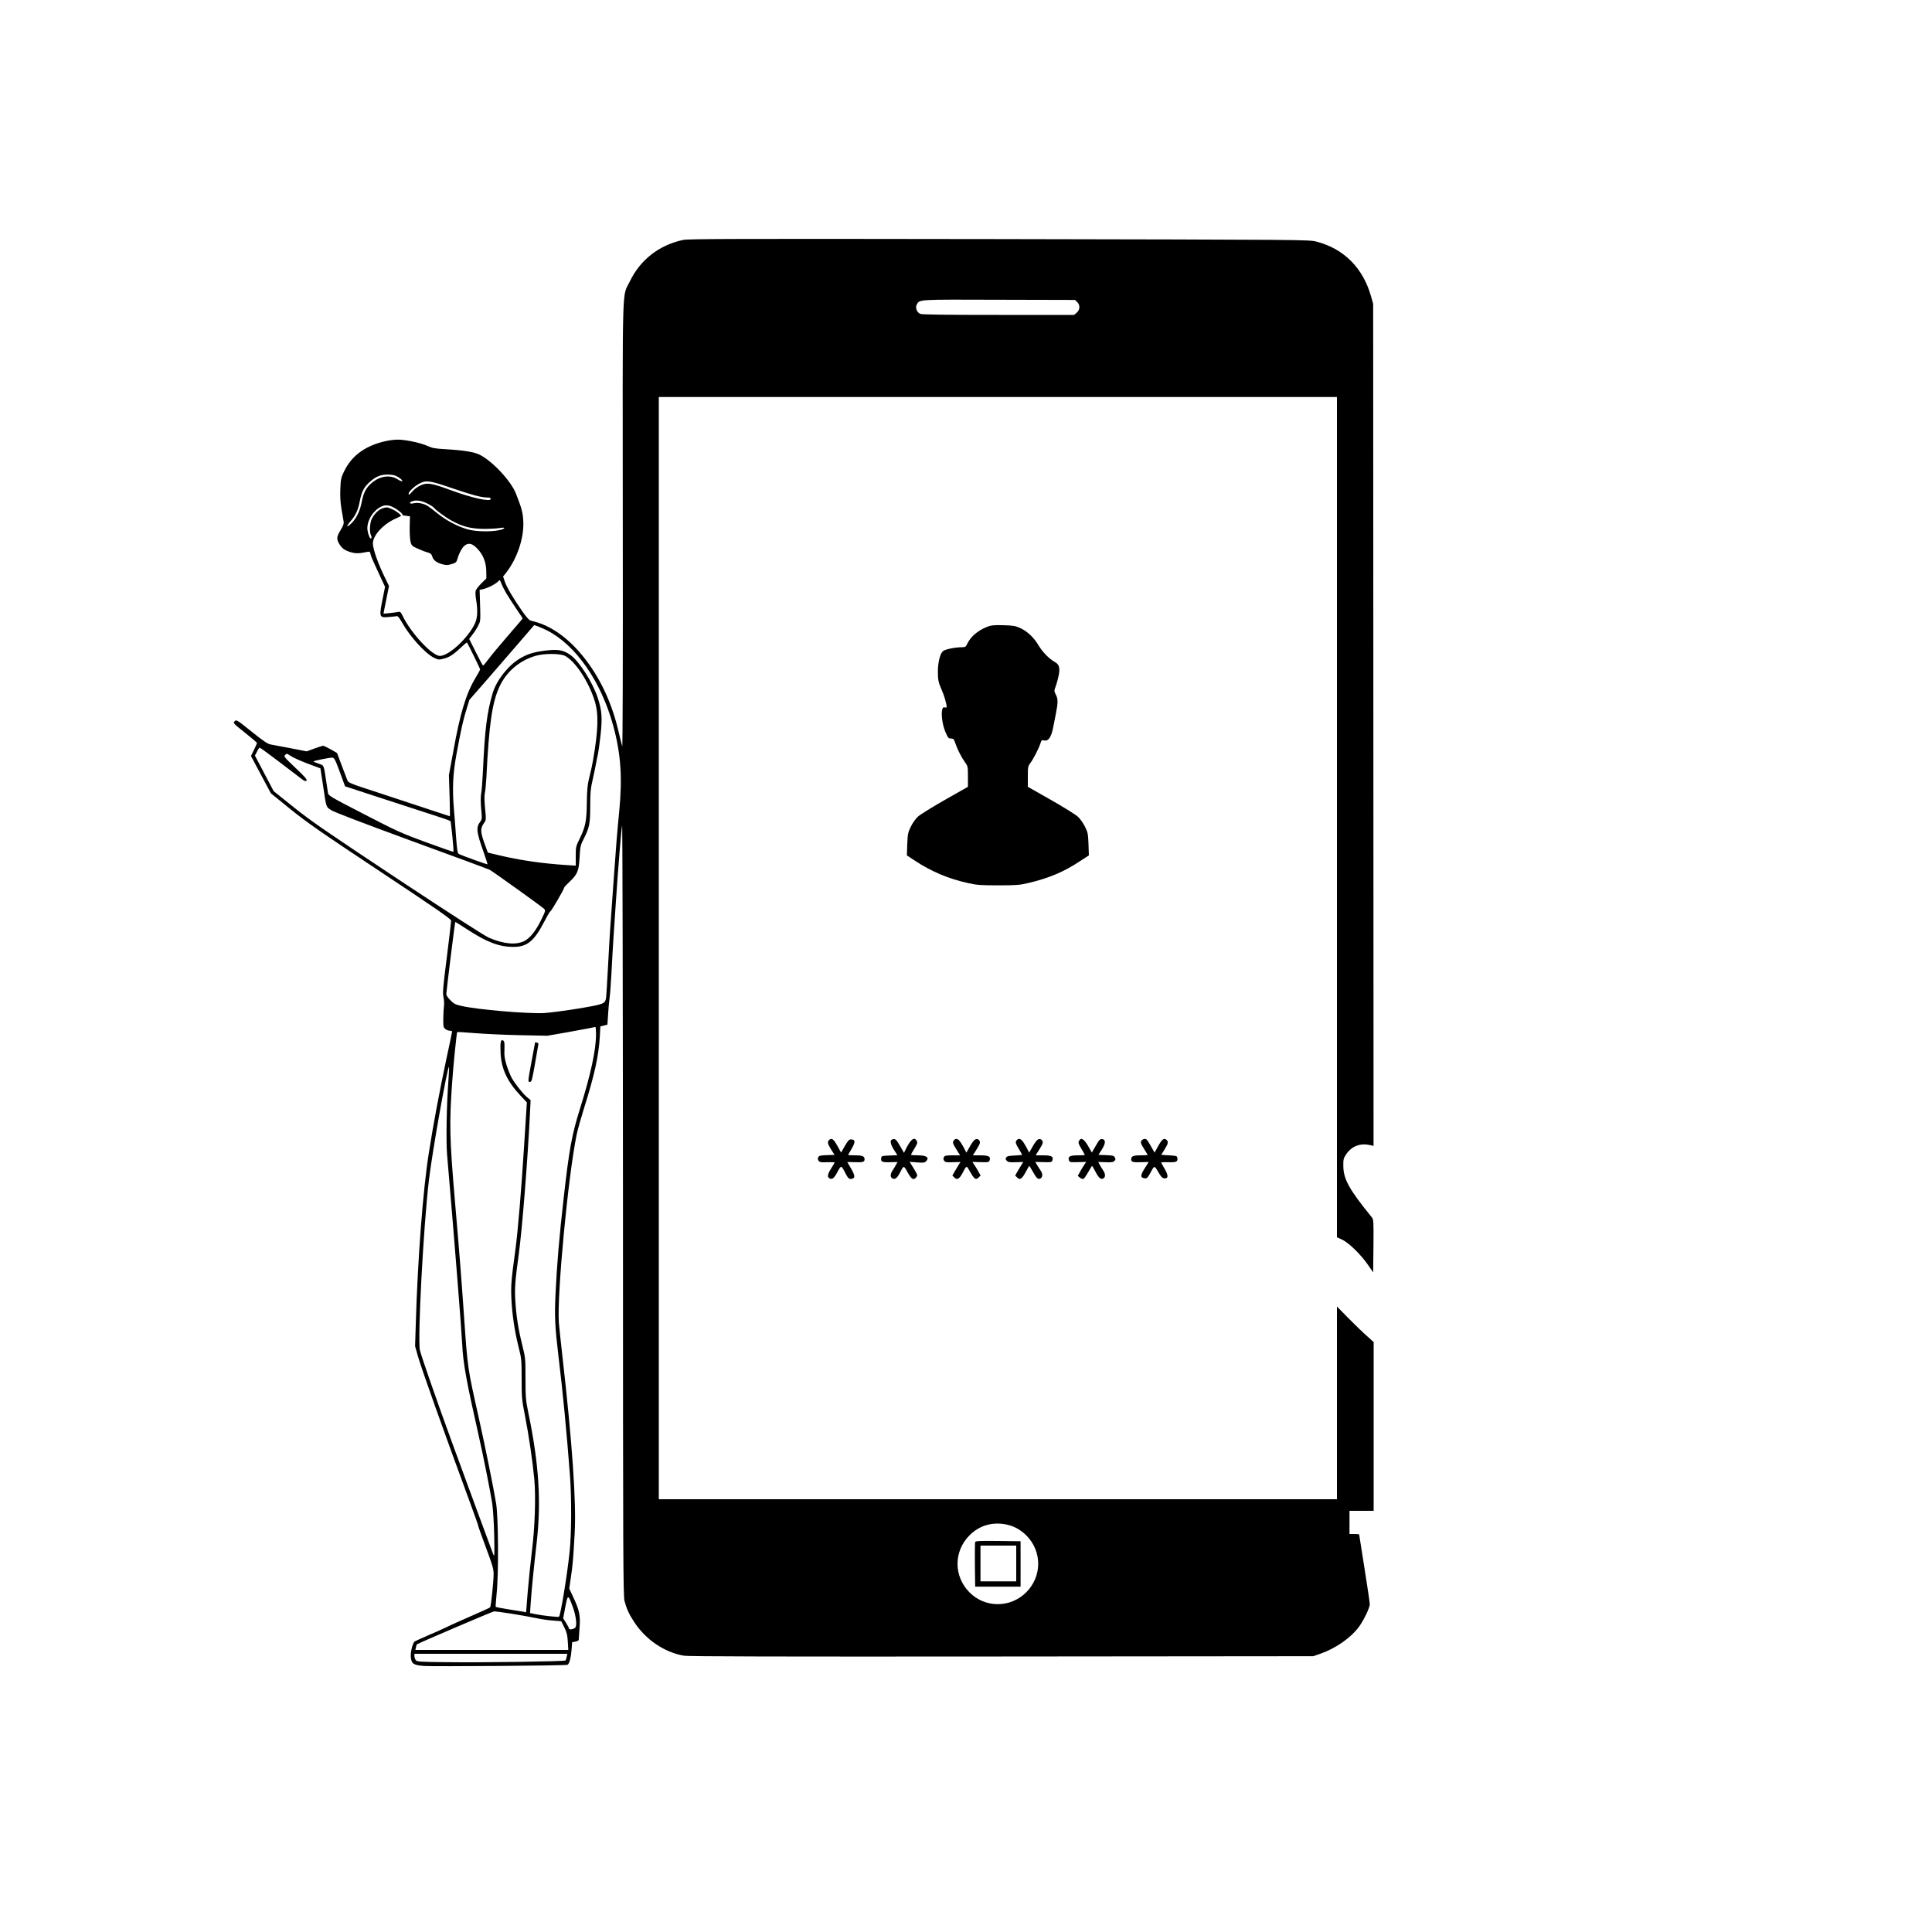 <?xml version="1.0" standalone="no"?>
<!DOCTYPE svg PUBLIC "-//W3C//DTD SVG 20010904//EN"
 "http://www.w3.org/TR/2001/REC-SVG-20010904/DTD/svg10.dtd">
<svg version="1.0" xmlns="http://www.w3.org/2000/svg"
 width="2000pt" height="2000pt" viewBox="0 0 2000 2000"
 preserveAspectRatio="xMidYMid meet">
<g transform="translate(0,2000) scale(0.1,-0.1)"
fill="#000000" stroke="none">
<path d="M7070 17516 c-249 -54 -443 -206 -551 -431 -81 -169 -74 73 -72
-2525 2 -1364 -1 -2303 -6 -2285 -5 17 -24 91 -41 165 -75 318 -214 597 -408
817 -153 172 -317 278 -494 317 -20 5 -44 31 -92 99 -94 135 -163 252 -181
308 l-17 51 29 36 c116 147 190 366 180 537 -4 87 -16 132 -75 283 -52 133
-241 336 -377 405 -57 28 -165 46 -355 57 -104 6 -135 11 -183 33 -64 29 -190
58 -281 65 -82 6 -204 -19 -301 -61 -130 -56 -222 -142 -282 -264 -33 -69 -36
-83 -40 -186 -3 -77 1 -142 12 -207 9 -52 19 -109 22 -127 4 -25 -3 -44 -31
-90 -41 -67 -44 -94 -15 -142 29 -48 56 -68 119 -87 52 -15 85 -15 167 2 29 6
33 4 39 -22 3 -16 17 -51 30 -79 12 -27 45 -97 71 -155 l49 -105 -18 -90 c-47
-229 -46 -231 58 -222 38 3 76 7 83 9 9 2 29 -23 51 -63 83 -149 241 -323 334
-369 42 -20 51 -21 94 -10 62 15 104 42 180 114 34 32 64 57 66 55 9 -10 136
-270 136 -279 0 -5 -21 -43 -46 -85 -98 -161 -160 -365 -230 -755 l-47 -255 7
-212 c3 -117 5 -213 3 -213 -1 0 -101 33 -222 73 -121 40 -357 118 -524 173
-292 95 -305 100 -316 129 -6 16 -33 86 -59 155 l-47 125 -66 38 c-36 20 -71
37 -77 37 -7 0 -48 -13 -92 -29 l-79 -29 -170 33 c-94 18 -187 36 -207 39 -27
5 -79 40 -193 132 -153 123 -158 126 -176 108 -18 -19 -16 -21 106 -118 69
-55 125 -103 125 -107 0 -5 -14 -37 -31 -72 l-31 -63 103 -193 103 -193 202
-164 c172 -139 316 -239 934 -649 584 -387 730 -489 730 -506 0 -11 -20 -184
-45 -382 -40 -314 -44 -368 -34 -410 6 -26 8 -67 5 -90 -3 -23 -7 -82 -7 -132
-1 -81 1 -91 21 -107 12 -10 33 -18 46 -18 13 0 24 -4 24 -9 0 -5 -27 -136
-61 -292 -67 -314 -135 -676 -179 -959 -62 -390 -116 -1099 -136 -1780 l-7
-225 28 -100 c37 -131 261 -760 544 -1529 45 -121 81 -224 81 -230 0 -6 36
-107 80 -225 68 -182 80 -223 80 -275 -1 -87 -27 -337 -37 -346 -4 -4 -92 -44
-195 -89 -103 -45 -218 -96 -255 -115 -37 -18 -124 -57 -193 -86 -69 -30 -130
-58 -137 -62 -22 -17 -46 -115 -40 -165 7 -66 27 -80 134 -89 92 -7 1465 3
1487 12 19 7 37 75 43 160 l6 74 33 6 c19 3 34 11 35 18 0 6 4 60 8 120 11
131 -1 187 -64 321 l-42 90 18 125 c19 131 23 182 38 449 18 320 -25 937 -128
1841 -16 140 -32 293 -36 340 -20 291 96 1513 184 1942 11 53 45 174 75 270
110 349 153 544 165 743 l6 110 37 9 36 9 7 106 c3 58 10 133 15 166 5 33 14
152 20 265 5 113 15 270 20 350 5 80 17 249 25 375 24 357 55 747 65 801 4 27
8 -1755 9 -3961 0 -3625 2 -4016 16 -4069 22 -82 47 -137 102 -220 119 -181
313 -312 514 -346 46 -8 982 -10 3289 -8 l3225 3 80 28 c152 54 306 161 389
271 50 66 116 202 116 239 0 17 -25 184 -55 373 -30 189 -55 346 -55 349 0 3
-22 5 -50 5 l-50 0 0 120 0 120 125 0 125 0 0 874 0 873 -71 64 c-40 35 -125
117 -190 183 l-119 121 0 -998 0 -997 -3510 0 -3510 0 0 5705 0 5705 3510 0
3510 0 0 -4349 0 -4349 58 -27 c70 -34 195 -158 267 -264 l50 -73 3 273 c2
249 1 276 -15 295 -236 290 -296 397 -297 534 -1 67 2 80 29 120 57 85 145
119 247 96 l37 -8 -2 4358 -2 4359 -23 80 c-83 293 -283 492 -565 564 -76 20
-126 20 -3285 26 -2738 4 -3217 3 -3272 -9z m4081 -643 c32 -31 30 -80 -5
-110 l-27 -23 -784 0 c-561 0 -791 3 -809 11 -36 17 -54 65 -35 98 30 52 6 51
851 48 l787 -2 22 -22z m-7022 -1816 c23 -15 39 -32 36 -37 -3 -5 -24 2 -45
16 -80 53 -188 38 -275 -38 -57 -50 -81 -97 -100 -192 -17 -93 -56 -173 -106
-222 -52 -51 -60 -38 -11 19 53 61 80 119 97 211 19 98 42 143 105 199 64 57
117 77 196 74 48 -2 71 -9 103 -30z m555 -112 c206 -70 299 -95 359 -95 26 0
37 -4 37 -15 0 -32 -188 8 -400 86 -168 63 -238 80 -284 69 -45 -10 -99 -43
-130 -81 -26 -30 -36 -36 -36 -19 0 21 64 80 113 105 70 36 105 31 341 -50z
m-269 -153 c33 -16 67 -37 75 -46 25 -31 124 -103 191 -139 108 -59 197 -81
329 -82 63 0 136 4 163 9 69 12 60 -9 -10 -23 -91 -18 -238 -14 -321 9 -103
29 -218 89 -309 162 -43 35 -90 71 -105 80 -39 26 -109 39 -146 28 -38 -10
-54 6 -20 19 42 17 92 11 153 -17z m-330 -51 c51 -29 95 -70 79 -73 -5 0 11
-4 35 -7 l45 -6 -3 -111 c-1 -61 3 -130 9 -153 10 -39 16 -45 76 -71 35 -16
81 -34 102 -39 30 -9 40 -17 47 -43 12 -39 45 -63 107 -80 39 -10 55 -9 95 3
42 13 49 19 59 55 17 60 51 121 76 138 42 30 77 20 129 -33 61 -64 92 -142 93
-237 l1 -72 -52 -51 c-29 -29 -56 -63 -59 -77 -4 -14 -2 -57 5 -94 18 -111 14
-188 -13 -245 -70 -150 -269 -334 -362 -335 -80 0 -299 235 -385 413 -21 43
-27 48 -49 42 -14 -3 -53 -8 -88 -12 l-62 -6 6 34 c4 19 16 83 29 144 l22 109
-37 76 c-74 148 -130 306 -130 365 0 78 99 191 216 247 38 18 71 34 73 35 12
8 -47 54 -92 73 -45 20 -55 21 -91 10 -44 -13 -88 -55 -117 -111 -21 -42 -26
-137 -9 -170 6 -11 8 -24 4 -31 -10 -15 -30 27 -39 79 -13 81 37 182 117 235
54 36 99 36 163 -1z m1153 -878 c17 -29 63 -100 102 -158 l71 -106 -23 -29
c-13 -15 -81 -95 -151 -176 -71 -82 -152 -179 -179 -216 -28 -38 -54 -68 -57
-68 -4 0 -37 62 -75 138 l-69 138 38 50 c21 27 47 69 59 94 22 47 21 40 13
304 l-2 59 46 11 c50 13 128 55 149 81 12 15 16 12 31 -27 9 -24 31 -67 47
-95z m423 -388 c301 -153 562 -529 688 -991 78 -287 95 -534 61 -884 -23 -235
-32 -351 -60 -745 -16 -231 -32 -447 -34 -480 -3 -33 -12 -197 -21 -365 -9
-168 -18 -319 -21 -337 -10 -65 -18 -68 -284 -113 -135 -22 -294 -43 -355 -47
-172 -9 -691 35 -860 74 -59 13 -77 22 -112 58 -24 23 -43 52 -43 63 0 27 89
744 93 748 1 1 54 -31 117 -73 207 -135 333 -184 479 -185 147 -2 220 57 328
266 28 55 55 101 60 101 8 -1 143 230 143 246 0 5 25 32 56 61 82 78 96 110
104 253 6 111 9 125 42 190 60 117 68 159 68 342 0 137 4 180 24 266 13 56 29
134 36 172 7 39 16 85 21 104 4 18 16 104 26 192 19 175 14 253 -27 379 -51
161 -196 389 -287 451 -74 51 -126 60 -258 44 -119 -15 -184 -35 -262 -81
-121 -71 -243 -226 -283 -359 -59 -200 -81 -376 -100 -795 -5 -107 -13 -217
-19 -245 -6 -32 -6 -89 0 -157 10 -102 9 -109 -11 -136 -44 -59 -38 -104 39
-321 22 -63 39 -116 37 -118 -3 -4 -266 91 -294 106 -16 8 -20 34 -31 178 -6
92 -16 215 -21 273 -19 223 -13 372 25 580 47 255 69 357 105 470 l29 95 162
185 c88 102 239 276 335 387 l174 202 38 -13 c21 -8 63 -26 93 -41z m187 -264
c107 -56 245 -264 308 -466 42 -136 38 -296 -16 -610 -11 -62 -17 -90 -46
-210 -12 -49 -18 -119 -19 -230 -2 -192 -14 -251 -71 -370 -43 -87 -44 -92
-44 -188 l0 -98 -97 6 c-249 16 -489 51 -700 102 l-113 27 -24 66 c-55 147
-57 182 -15 241 22 31 22 34 10 153 -7 77 -8 134 -2 156 5 19 12 91 16 160 27
558 61 788 140 951 71 149 207 263 370 310 87 26 253 25 303 0z m-2956 -1099
c106 -81 210 -161 231 -176 30 -23 41 -26 50 -17 9 10 -15 38 -113 131 -117
111 -124 119 -108 135 15 16 19 16 60 -12 23 -16 102 -51 173 -78 72 -27 131
-49 132 -49 0 -1 13 -80 27 -176 35 -237 30 -221 85 -257 31 -20 332 -135 831
-318 431 -157 795 -292 809 -299 32 -17 539 -380 563 -404 17 -17 15 -23 -31
-117 -55 -112 -114 -186 -172 -216 -87 -44 -214 -32 -368 34 -49 22 -382 236
-941 606 -737 489 -896 598 -1076 742 l-211 169 -97 184 -97 184 21 41 c11 23
24 41 29 41 5 0 96 -67 203 -148z m626 -104 l54 -148 432 -141 c237 -77 481
-156 541 -176 61 -19 113 -39 118 -42 6 -7 37 -312 31 -319 -1 -2 -127 42
-281 98 -259 95 -303 115 -645 292 -353 182 -368 191 -373 221 -3 18 -12 77
-20 132 -25 162 -19 150 -80 171 -30 10 -52 20 -50 22 8 8 170 40 194 39 22
-2 30 -17 79 -149z m2652 -2713 c0 -166 -55 -419 -169 -782 -81 -259 -110
-416 -165 -908 -48 -417 -71 -698 -86 -1015 -10 -219 -4 -333 29 -610 47 -383
90 -835 122 -1265 17 -239 15 -601 -5 -785 -26 -246 -93 -650 -109 -666 -6 -7
-178 12 -248 27 l-52 11 7 107 c10 140 30 347 61 616 49 427 25 815 -85 1347
-28 137 -30 162 -30 358 0 207 -1 214 -34 348 -41 164 -63 305 -72 467 -7 122
-1 200 36 470 36 265 92 969 116 1458 l7 138 -36 30 c-42 35 -123 136 -159
199 -14 25 -38 84 -53 131 -22 71 -26 101 -23 167 2 68 0 82 -14 91 -25 15
-31 -18 -26 -132 8 -160 69 -292 200 -432 l72 -77 -28 -442 c-29 -465 -65
-894 -91 -1086 -43 -315 -47 -365 -41 -507 8 -162 33 -334 76 -504 28 -112 30
-128 30 -324 0 -194 2 -216 35 -383 40 -205 79 -472 96 -654 17 -185 6 -500
-25 -748 -14 -113 -33 -301 -43 -418 l-17 -213 -25 6 c-14 2 -84 14 -156 25
-71 11 -131 23 -133 25 -3 2 2 64 9 137 22 206 18 791 -5 933 -25 154 -114
594 -179 885 -117 520 -116 515 -152 1035 -28 403 -48 661 -95 1205 -56 650
-60 814 -29 1240 12 174 46 510 52 516 2 2 84 -3 183 -11 98 -8 307 -18 464
-21 l285 -6 180 31 c99 18 209 38 245 45 36 8 68 14 73 15 4 0 7 -33 7 -74z
m-1529 -497 c-18 -243 -24 -610 -13 -748 77 -897 149 -1807 157 -1970 9 -192
43 -378 170 -940 44 -192 123 -589 140 -700 9 -61 18 -201 21 -335 4 -205 3
-226 -10 -195 -19 48 -270 730 -431 1170 -164 450 -313 878 -328 943 -26 112
37 1296 94 1767 34 290 193 1180 207 1165 2 -2 -1 -73 -7 -157z m5769 -4578
c84 -16 152 -53 215 -115 164 -165 163 -424 -2 -589 -164 -163 -426 -163 -587
0 -164 166 -165 421 -3 587 100 103 234 144 377 117z m-4479 -859 c32 -88 44
-190 24 -210 -17 -17 -65 -25 -65 -10 0 7 -14 33 -30 59 l-30 47 22 117 c26
135 28 135 79 -3z m-636 -66 c88 -14 201 -34 252 -45 50 -11 130 -23 177 -26
l86 -7 32 -64 c26 -53 32 -80 36 -149 l5 -84 -792 0 -791 0 6 28 c4 15 7 28 8
29 6 8 786 342 801 342 11 1 92 -10 180 -24z m571 -447 c-3 -17 -9 -34 -12
-37 -9 -10 -867 -23 -1213 -18 -302 3 -325 5 -337 22 -8 10 -14 29 -14 42 l0
23 791 0 792 0 -7 -32z"/>
<path d="M5539 9208 c0 -2 -17 -94 -38 -205 -37 -201 -37 -203 -16 -203 19 0
23 15 54 193 18 105 34 196 35 201 1 9 -33 22 -35 14z"/>
<path d="M10095 4037 c-3 -7 -4 -114 -3 -237 l3 -225 235 0 235 0 0 235 0 235
-233 3 c-183 2 -234 0 -237 -11z m425 -222 l0 -185 -185 0 -185 0 0 185 0 185
185 0 185 0 0 -185z"/>
<path d="M10209 13507 c-93 -39 -161 -99 -197 -173 -14 -30 -20 -34 -54 -34
-71 0 -177 -22 -197 -41 -30 -28 -51 -113 -52 -204 -1 -93 5 -118 41 -201 24
-51 50 -144 50 -174 0 -4 -9 -6 -20 -3 -14 4 -21 -1 -26 -22 -13 -51 2 -158
32 -230 27 -63 32 -70 59 -70 25 -1 30 -6 45 -50 22 -65 64 -147 101 -198 28
-38 29 -45 29 -146 l0 -106 -238 -135 c-130 -74 -256 -152 -280 -174 -24 -22
-56 -67 -74 -105 -29 -60 -32 -77 -36 -181 l-4 -115 79 -52 c176 -116 346
-188 555 -235 90 -20 130 -23 313 -23 186 0 221 3 310 24 212 50 369 116 533
225 l94 61 -4 116 c-4 107 -7 122 -36 181 -18 36 -51 83 -74 104 -24 22 -150
100 -280 174 l-238 135 0 106 c0 98 2 108 26 140 31 41 87 150 104 202 11 35
14 38 40 32 43 -10 73 35 93 137 9 45 22 110 28 143 22 112 22 149 0 192 -20
40 -20 41 -2 89 10 27 24 78 31 114 15 79 4 113 -42 138 -55 30 -125 101 -167
171 -49 82 -114 144 -189 179 -50 23 -72 27 -177 30 -107 2 -126 0 -176 -21z"/>
<path d="M8582 8198 c-19 -19 -14 -40 22 -98 l35 -55 -79 -3 c-65 -2 -82 -6
-89 -21 -7 -13 -6 -24 3 -37 12 -16 25 -18 90 -15 42 1 76 0 76 -3 0 -3 -16
-30 -35 -60 -39 -61 -44 -91 -17 -105 27 -14 48 3 83 70 37 69 38 69 84 -23
25 -48 38 -58 67 -50 32 8 29 35 -11 104 l-40 69 77 -2 c84 -3 102 2 102 30 0
32 -22 41 -97 41 -40 0 -73 2 -73 4 0 3 17 32 37 66 40 68 38 95 -8 95 -19 0
-32 -14 -63 -68 l-39 -68 -39 70 c-39 71 -60 85 -86 59z"/>
<path d="M9233 8203 c-23 -9 -14 -51 22 -107 l35 -55 -82 -3 c-79 -3 -83 -4
-86 -27 -6 -38 12 -45 94 -42 l75 2 -15 -28 c-8 -15 -24 -41 -35 -58 -26 -37
-27 -71 -3 -84 26 -14 49 3 77 57 41 80 39 80 79 9 41 -75 63 -88 89 -56 17
21 16 23 -9 68 -15 25 -34 57 -43 70 l-15 24 76 -6 c62 -5 80 -4 92 9 41 40
10 64 -81 64 -40 0 -73 3 -73 6 0 3 16 32 36 64 30 49 34 61 24 79 -24 46 -60
20 -110 -78 l-22 -45 -32 56 c-49 87 -59 95 -93 81z"/>
<path d="M9870 8189 c-10 -17 -5 -31 29 -85 l40 -64 -79 0 c-67 0 -81 -3 -89
-19 -7 -13 -6 -24 3 -37 12 -16 25 -18 92 -15 l77 2 -15 -23 c-8 -13 -27 -44
-42 -70 l-27 -47 21 -21 c28 -28 52 -14 85 48 42 81 39 81 79 9 42 -74 58 -85
87 -56 l20 20 -23 42 c-13 23 -32 55 -43 70 l-19 29 70 -2 c98 -3 102 -2 109
20 12 38 -11 50 -96 50 l-78 0 40 64 c34 55 39 68 29 86 -7 14 -19 20 -33 18
-21 -3 -41 -28 -82 -103 l-21 -37 -28 54 c-37 67 -55 88 -77 88 -10 0 -23 -9
-29 -21z"/>
<path d="M10520 8190 c-9 -17 -5 -31 24 -79 20 -32 36 -61 36 -64 0 -4 -34 -7
-76 -9 -60 -2 -79 -7 -88 -20 -8 -14 -7 -22 7 -35 14 -14 32 -17 94 -14 l76 2
-15 -23 c-8 -13 -27 -44 -42 -70 l-27 -47 21 -21 c29 -29 49 -15 89 59 18 34
34 61 36 61 2 0 18 -26 36 -57 39 -72 55 -86 80 -72 22 11 25 46 6 74 -7 11
-24 37 -37 58 l-23 39 69 -2 c98 -3 102 -2 109 20 12 38 -11 50 -96 50 l-78 0
40 64 c34 55 39 68 29 86 -7 14 -19 20 -33 18 -21 -3 -41 -28 -82 -103 l-21
-37 -28 54 c-37 67 -55 88 -77 88 -10 0 -23 -9 -29 -20z"/>
<path d="M11170 8190 c-10 -18 -6 -31 24 -81 20 -33 36 -62 36 -65 0 -2 -33
-4 -74 -4 -80 0 -103 -13 -91 -50 7 -22 11 -23 109 -20 l70 2 -19 -29 c-11
-15 -30 -48 -44 -72 l-24 -44 22 -18 c12 -10 28 -16 36 -13 8 3 30 35 50 70
20 35 38 64 40 64 3 0 16 -23 30 -50 36 -71 60 -93 85 -80 26 14 25 47 -1 85
-11 17 -27 43 -35 58 l-15 28 75 -2 c59 -3 80 0 92 13 13 12 14 20 5 36 -10
18 -22 22 -91 24 l-79 3 35 55 c41 65 42 103 4 108 -22 3 -31 -7 -66 -68 l-41
-71 -39 68 c-43 74 -73 91 -94 53z"/>
<path d="M11822 8198 c-19 -19 -15 -35 23 -94 19 -30 35 -57 35 -59 0 -3 -33
-5 -73 -5 -75 0 -97 -9 -97 -41 0 -28 18 -33 102 -30 l79 2 -42 -67 c-46 -72
-45 -96 3 -102 20 -2 29 6 53 50 46 86 44 86 85 16 28 -49 42 -64 62 -66 44
-5 45 29 4 99 -20 33 -36 63 -36 65 0 3 34 4 75 3 81 -3 99 5 93 42 -3 23 -8
24 -85 29 l-82 5 34 55 c37 59 42 79 23 98 -26 26 -47 12 -87 -59 l-39 -71
-27 48 c-49 86 -55 94 -73 94 -10 0 -23 -5 -30 -12z"/>
</g>
</svg>
